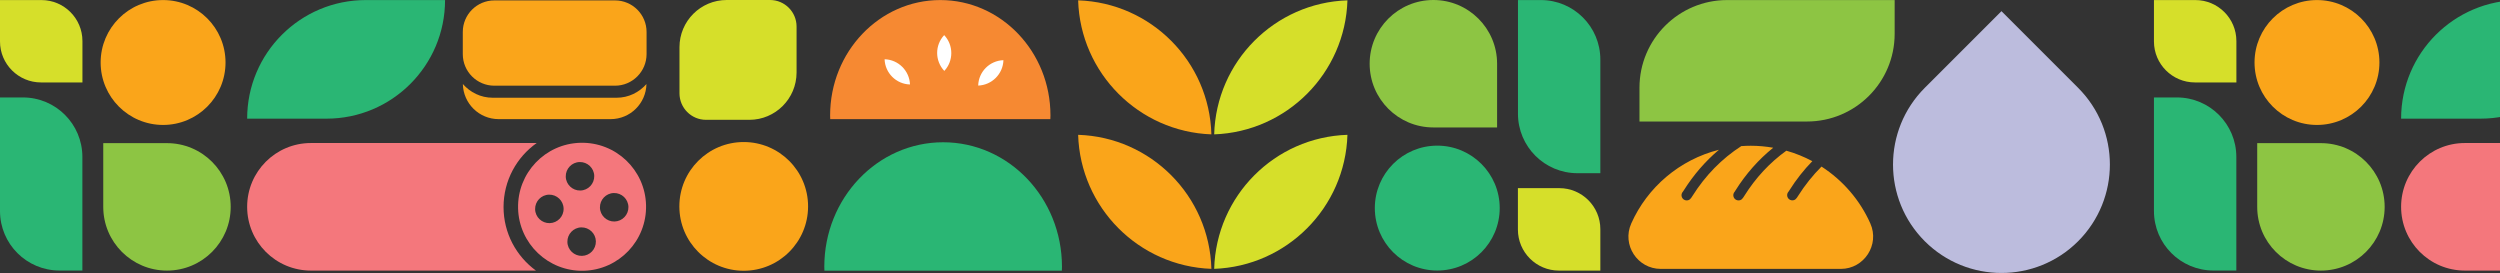 <svg width="430" height="47" viewBox="0 0 430 47" fill="none" xmlns="http://www.w3.org/2000/svg">
<rect x="0" y="0" width="430" height="47" fill="#333333" stroke="none"/>
<g clip-path="url(#clip0_212_32267)">
<path d="M99.84 24.56C93.76 24.71 88.96 29.76 89.11 35.84C89.26 41.92 94.31 46.72 100.39 46.57C106.47 46.42 111.27 41.37 111.12 35.29C110.97 29.21 105.92 24.41 99.84 24.56ZM94.55 38.38C93.2 38.41 92.07 37.34 92.04 35.99C92.01 34.64 93.08 33.51 94.43 33.48C95.78 33.45 96.91 34.52 96.94 35.87C96.98 37.22 95.91 38.34 94.55 38.38ZM100.1 44.01C98.75 44.04 97.62 42.97 97.59 41.62C97.56 40.27 98.63 39.14 99.98 39.11C101.33 39.08 102.46 40.15 102.49 41.5C102.52 42.86 101.46 43.98 100.1 44.01ZM99.82 32.77C98.47 32.8 97.34 31.73 97.31 30.38C97.28 29.03 98.35 27.9 99.7 27.87C101.05 27.84 102.18 28.91 102.21 30.26C102.24 31.61 101.17 32.74 99.82 32.77ZM105.7 38.1C104.35 38.13 103.22 37.06 103.19 35.71C103.16 34.36 104.23 33.23 105.58 33.2C106.93 33.17 108.06 34.24 108.09 35.59C108.12 36.94 107.05 38.06 105.7 38.1Z" fill="#F4777C"/>
<path d="M86.61 35.61C86.61 31.06 88.86 27.04 92.31 24.6H53.48C47.42 24.6 42.51 29.51 42.51 35.57C42.51 41.63 47.42 46.54 53.48 46.54H92.18C88.8 44.07 86.61 40.1 86.61 35.61Z" fill="#F4777C"/>
<path d="M28.05 21.49C33.982 21.49 38.79 16.681 38.79 10.75C38.79 4.818 33.982 0.01 28.05 0.01C22.119 0.01 17.31 4.818 17.31 10.75C17.31 16.681 22.119 21.49 28.05 21.49Z" fill="#FAA51A"/>
<path d="M10.23 46.53H14.17V26.99C14.17 21.34 9.59 16.76 3.94 16.76H0V36.3C0 41.95 4.58 46.53 10.23 46.53Z" fill="#2AB674"/>
<path d="M7.06 14.18H14.18V7.07C14.18 3.17 11.02 0.01 7.12 0.01H0V7.13C0 11.02 3.16 14.18 7.06 14.18Z" fill="#D6DF2A"/>
<path d="M17.76 24.62H28.72C34.77 24.62 39.68 29.52 39.68 35.58C39.68 41.63 34.78 46.54 28.72 46.54C22.67 46.54 17.76 41.64 17.76 35.58V24.62Z" fill="#8DC543"/>
<path d="M247.21 46.53C253.142 46.53 257.95 41.722 257.95 35.79C257.95 29.858 253.142 25.05 247.21 25.05C241.278 25.05 236.47 29.858 236.47 35.79C236.47 41.722 241.278 46.53 247.21 46.53Z" fill="#2AB674"/>
<path d="M265.03 0.01H261.09V19.56C261.09 25.21 265.67 29.79 271.32 29.79H275.26V10.24C275.26 4.59 270.68 0.01 265.03 0.01Z" fill="#2AB674"/>
<path d="M268.2 32.36H261.08V39.48C261.08 43.38 264.24 46.54 268.14 46.54H275.26V39.42C275.26 35.52 272.1 32.36 268.2 32.36Z" fill="#D6DF2A"/>
<path d="M257.5 21.92H246.54C240.49 21.92 235.58 17.02 235.58 10.96C235.58 4.91 240.48 0 246.54 0C252.59 0 257.5 4.9 257.5 10.96V21.92Z" fill="#8DC543"/>
<path d="M182.64 46.56C182.65 46.34 182.66 46.11 182.66 45.89C182.66 34.06 173.51 24.47 162.22 24.47C150.93 24.47 141.78 34.06 141.78 45.89C141.78 46.12 141.79 46.34 141.8 46.56H182.64Z" fill="#2AB674"/>
<path d="M231.76 23.19C231.38 35.7 221.34 45.79 208.84 46.24C209.18 33.7 219.24 23.59 231.76 23.19Z" fill="#D6DF2A"/>
<path d="M185.44 23.19C185.82 35.7 195.86 45.79 208.36 46.24C208.02 33.7 197.96 23.59 185.44 23.19Z" fill="#FAA51A"/>
<path d="M231.76 0.06C231.38 12.57 221.34 22.66 208.84 23.11C209.18 10.58 219.24 0.47 231.76 0.06Z" fill="#D6DF2A"/>
<path d="M185.44 0.06C185.82 12.57 195.86 22.66 208.36 23.11C208.02 10.58 197.96 0.47 185.44 0.06Z" fill="#FAA51A"/>
<path d="M56.15 20.41H42.51C42.51 9.14 51.64 0.01 62.91 0.01H76.55C76.55 11.28 67.42 20.41 56.15 20.41Z" fill="#2AB674"/>
<path d="M106.06 16.81H84.74C82.68 16.81 80.86 15.88 79.61 14.45C79.68 17.8 82.41 20.49 85.77 20.49H105.03C108.39 20.49 111.12 17.8 111.19 14.45C109.94 15.88 108.12 16.81 106.06 16.81Z" fill="#FAA51A"/>
<path d="M105.78 14.74H85.03C82.03 14.74 79.6 12.31 79.6 9.31V5.5C79.6 2.5 82.03 0.07 85.03 0.07H105.78C108.78 0.07 111.21 2.5 111.21 5.5V9.3C111.21 12.3 108.78 14.74 105.78 14.74Z" fill="#FAA51A"/>
<path d="M128.89 20.61H121.44C118.91 20.61 116.87 18.56 116.87 16.04V8.12C116.87 3.64 120.5 0 124.99 0H132.44C134.97 0 137.01 2.05 137.01 4.57V12.49C137 16.97 133.37 20.61 128.89 20.61Z" fill="#D6DF2A"/>
<path d="M127.92 46.57C134.034 46.57 138.99 41.614 138.99 35.5C138.99 29.386 134.034 24.43 127.92 24.43C121.806 24.43 116.85 29.386 116.85 35.5C116.85 41.614 121.806 46.57 127.92 46.57Z" fill="#FAA51A"/>
<path d="M180.66 20.49C180.67 20.28 180.68 20.07 180.68 19.86C180.68 8.9 172.2 0.01 161.73 0.01C151.26 0.01 142.78 8.9 142.78 19.86C142.78 20.07 142.79 20.28 142.8 20.49H180.66Z" fill="#F68932"/>
<path d="M172.59 10.35C172.52 12.72 170.61 14.63 168.25 14.72C168.31 12.34 170.22 10.43 172.59 10.35Z" fill="white"/>
<path d="M162.4 6.04C164.03 7.77 164.03 10.47 162.42 12.2C160.79 10.47 160.78 7.77 162.4 6.04Z" fill="white"/>
<path d="M152.15 10.19C154.52 10.26 156.43 12.17 156.52 14.53C154.15 14.47 152.23 12.56 152.15 10.19Z" fill="white"/>
<path d="M321.7 38.44C319.91 34.41 316.97 31.02 313.3 28.65C311.8 30.15 310.45 31.83 309.27 33.7C309 34.13 308.79 34.46 308.28 34.46C307.79 34.46 307.39 34.06 307.39 33.57C307.39 33.34 307.48 33.12 307.63 32.96C307.66 32.91 307.71 32.84 307.77 32.75C308.93 30.9 310.26 29.22 311.72 27.72C310.31 26.97 308.82 26.36 307.25 25.92C304.4 27.97 301.97 30.58 300.01 33.71C299.74 34.14 299.53 34.47 299.02 34.47C298.53 34.47 298.13 34.07 298.13 33.58C298.13 33.35 298.22 33.13 298.37 32.97C298.4 32.92 298.45 32.85 298.5 32.76C300.3 29.89 302.48 27.44 304.99 25.41C303.74 25.19 302.45 25.07 301.14 25.07C300.59 25.07 300.04 25.09 299.5 25.13C296.15 27.29 293.33 30.17 291.1 33.71C290.83 34.14 290.62 34.47 290.11 34.47C289.62 34.47 289.22 34.07 289.22 33.58C289.22 33.35 289.31 33.13 289.46 32.97C289.49 32.92 289.54 32.85 289.6 32.76C291.3 30.06 293.33 27.72 295.66 25.76C288.9 27.46 283.35 32.2 280.57 38.45C278.94 42.12 281.64 46.25 285.66 46.25H316.64C320.63 46.24 323.33 42.1 321.7 38.44Z" fill="#FAA51A"/>
<path d="M344.25 1.92L357.44 15.11C364.72 22.39 364.72 34.2 357.44 41.49C350.16 48.77 338.35 48.77 331.06 41.49C323.78 34.21 323.78 22.4 331.06 15.11L344.25 1.92Z" fill="#BCBCDD"/>
<path d="M281.99 15.09V20.9H310.8C319.13 20.9 325.88 14.15 325.88 5.82V0.01H297.07C288.74 0.01 281.99 6.76 281.99 15.09Z" fill="#8DC543"/>
<path d="M457.09 35.61C457.09 31.06 459.34 27.04 462.79 24.6H423.96C417.9 24.6 412.99 29.51 412.99 35.57C412.99 41.63 417.9 46.54 423.96 46.54H462.66C459.28 44.07 457.09 40.1 457.09 35.61Z" fill="#F4777C"/>
<path d="M398.52 21.49C404.452 21.49 409.26 16.681 409.26 10.75C409.26 4.818 404.452 0.01 398.52 0.01C392.588 0.01 387.78 4.818 387.78 10.75C387.78 16.681 392.588 21.49 398.52 21.49Z" fill="#FAA51A"/>
<path d="M380.71 46.53H384.65V26.99C384.65 21.34 380.07 16.76 374.42 16.76H370.48V36.3C370.48 41.95 375.06 46.53 380.71 46.53Z" fill="#2AB674"/>
<path d="M377.54 14.18H384.66V7.07C384.66 3.17 381.5 0.01 377.6 0.01H370.48V7.13C370.48 11.02 373.64 14.18 377.54 14.18Z" fill="#D6DF2A"/>
<path d="M388.24 24.62H399.2C405.25 24.62 410.16 29.52 410.16 35.58C410.16 41.63 405.26 46.54 399.2 46.54C393.15 46.54 388.24 41.64 388.24 35.58V24.62Z" fill="#8DC543"/>
<path d="M426.63 20.41H412.99C412.99 9.14 422.12 0.01 433.39 0.01H447.03C447.02 11.28 437.89 20.41 426.63 20.41Z" fill="#2AB674"/>
</g>
<defs>
<clipPath id="clip0_212_32267">
<rect width="733.37" height="46.95" fill="white"/>
</clipPath>
</defs>
</svg>
